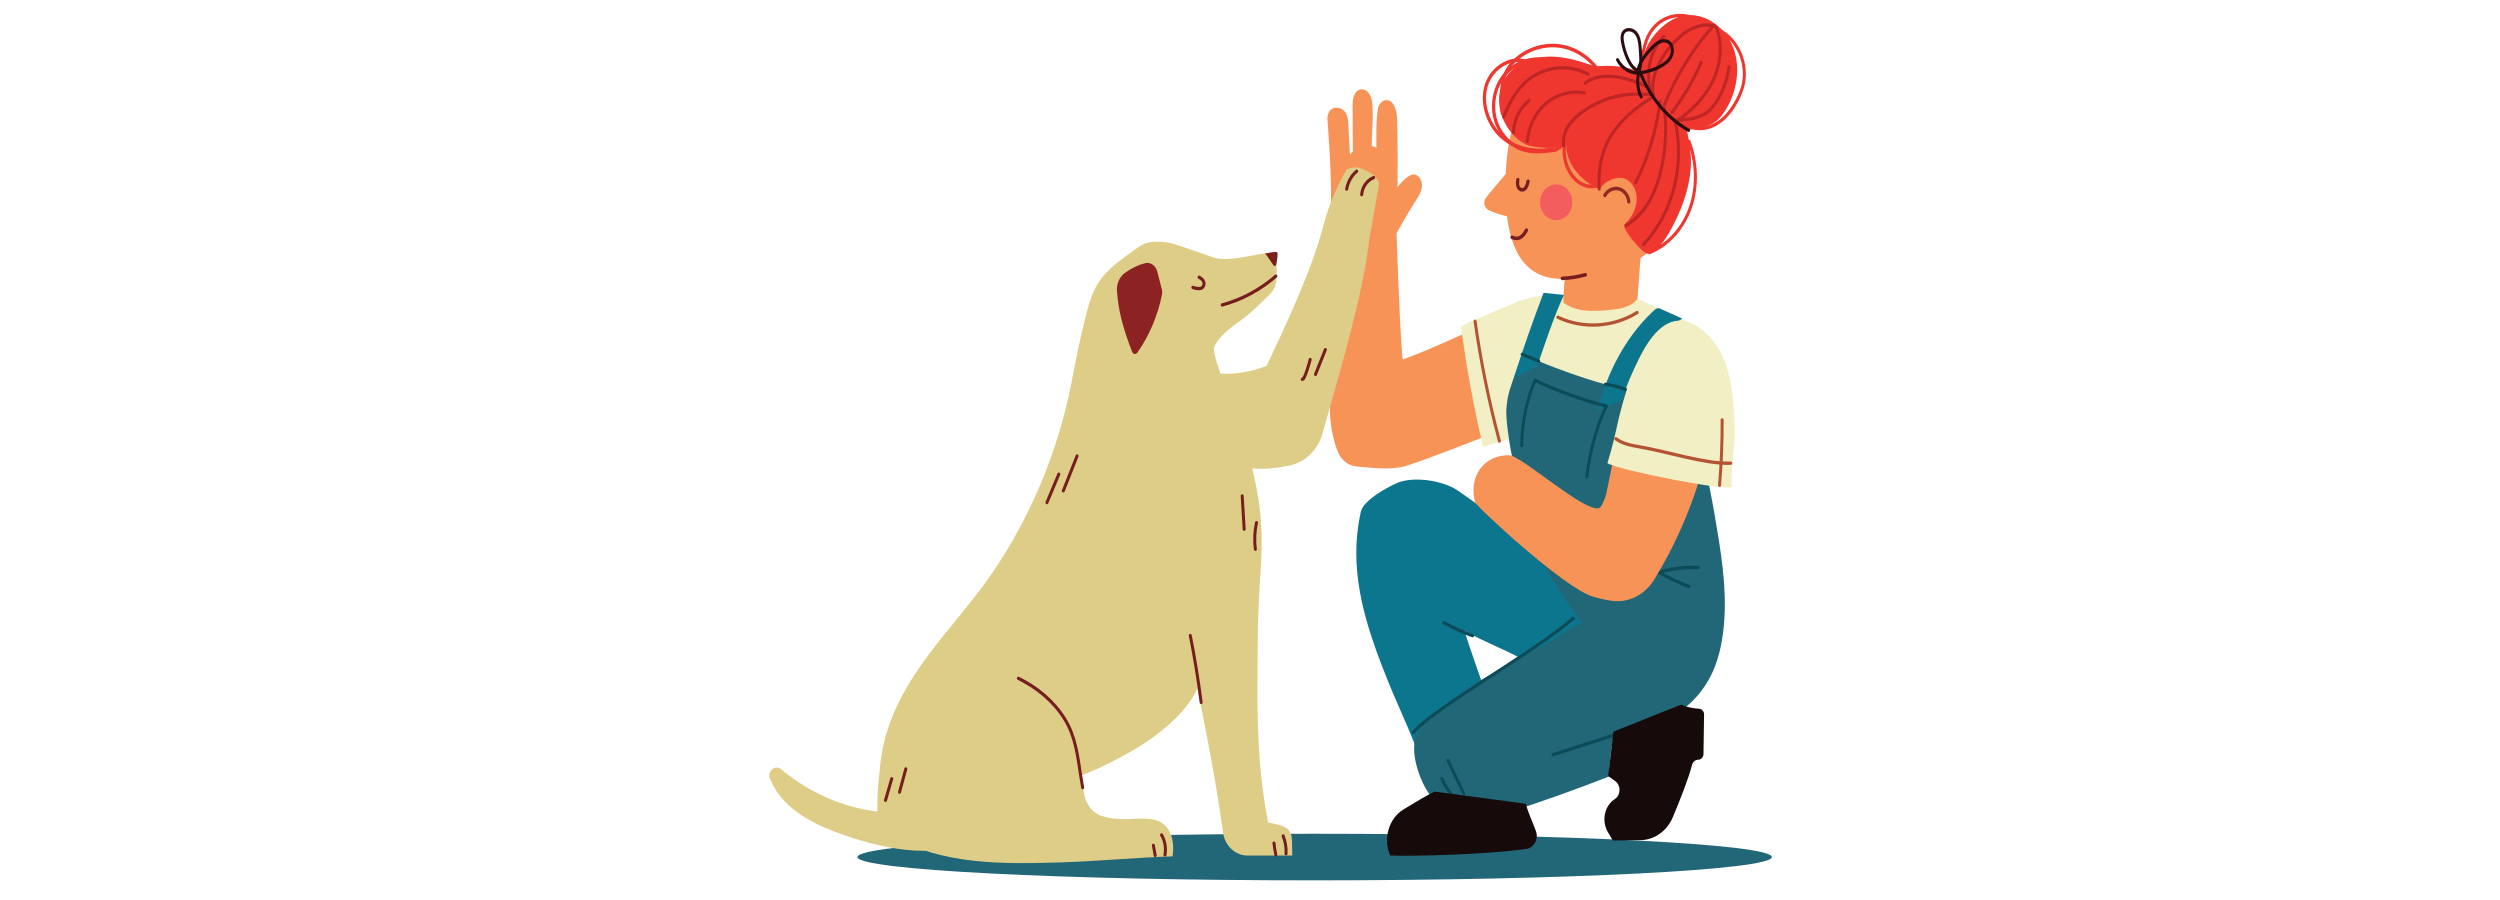 <?xml version="1.0" encoding="UTF-8" standalone="no"?>
<!-- Created with Inkscape (http://www.inkscape.org/) -->

<svg
   xmlns:dc="http://purl.org/dc/elements/1.1/"
   xmlns:cc="http://creativecommons.org/ns#"
   xmlns:rdf="http://www.w3.org/1999/02/22-rdf-syntax-ns#"
   xmlns:svg="http://www.w3.org/2000/svg"
   xmlns="http://www.w3.org/2000/svg"
   xmlns:sodipodi="http://sodipodi.sourceforge.net/DTD/sodipodi-0.dtd"
   xmlns:inkscape="http://www.inkscape.org/namespaces/inkscape"
   version="1.1"
   id="svg2"
   xml:space="preserve"
   width="1852.6"
   height="666.667"
   viewBox="0 0 1852.6 666.667"
   sodipodi:docname="login.svg"
   inkscape:version="0.92.5 (2060ec1f9f, 2020-04-08)"><defs
     id="defs6" /><sodipodi:namedview
     pagecolor="#ffffff"
     bordercolor="#666666"
     borderopacity="1"
     objecttolerance="10"
     gridtolerance="10"
     guidetolerance="10"
     inkscape:pageopacity="0"
     inkscape:pageshadow="2"
     inkscape:window-width="1366"
     inkscape:window-height="700"
     id="namedview4"
     showgrid="false"
     inkscape:zoom="0.21483321"
     inkscape:cx="2216.9421"
     inkscape:cy="756.30769"
     inkscape:window-x="0"
     inkscape:window-y="38"
     inkscape:window-maximized="1"
     inkscape:current-layer="g10" /><g
     id="g10"
     inkscape:groupmode="layer"
     inkscape:label="ink_ext_XXXXXX"
     transform="matrix(1.333,0,0,-1.333,0,666.667)"><g
       id="g1050"
       transform="matrix(1.266,0,0,1.401,-705.627,-80.117)"><path
         d="m 1335.4,74.084 c 0,-5.107 -89.88,-9.246 -200.76,-9.246 -110.88,0 -200.765,4.139 -200.765,9.246 0,5.106 89.885,9.246 200.765,9.246 110.88,0 200.76,-4.14 200.76,-9.246"
         style="fill:#216778;fill-opacity:1;fill-rule:nonzero;stroke:none;stroke-width:0.1"
         id="path452"
         inkscape:connector-curvature="0" /><path
         d="m 1141.43,254.582 c -0.35,-5.949 0.52,-11.965 2.54,-17.571 0.49,-1.335 1.04,-2.66 1.85,-3.822 1.68,-2.395 4.48,-3.97 7.4,-4.16 7.01,-0.457 14.36,-1.498 21.19,0.17 6.82,1.668 44.34,14.948 46.96,16.15 l 24.66,50.192 c -6.83,2.189 -17.94,0.77 -28.51,-5.834 -6.08,-3.8 -37.97,-16.511 -44.25,-18.161 -1.85,16.503 -3.31,77.288 -4.29,79.909 -0.98,2.621 -7.84,4.449 -10.57,5.063 -2.73,0.614 -6.92,-1.552 -8.35,-3.958 -3.6,-6.048 -8.3,-6.323 -8.23,-13.358 l -0.4,-84.62"
         style="fill:#f79357;fill-opacity:1;fill-rule:nonzero;stroke:none;stroke-width:0.1"
         id="path454"
         inkscape:connector-curvature="0" /><path
         d="m 1141.83,339.202 c -0.14,9.84 -0.81,17.743 -1.55,27.561 -0.14,1.775 0.71,4.303 3.28,4.611 1.99,0.239 3.97,-0.567 4.86,-2.164 0.89,-1.597 1,-3.432 1.07,-5.209 0.31,-7.169 1.18,-14.556 0.83,-21.722"
         style="fill:#f79357;fill-opacity:1;fill-rule:nonzero;stroke:none;stroke-width:0.1"
         id="path456"
         inkscape:connector-curvature="0" /><path
         d="m 1151.42,354.342 c -0.04,5.72 -0.08,11.439 -0.11,17.158 -0.01,1.452 -0.02,2.938 0.47,4.306 0.48,1.369 1.57,2.619 2.99,2.891 1.62,0.31 3.26,-0.735 4.12,-2.141 0.86,-1.406 1.08,-3.103 1.19,-4.747 0.46,-7.283 -1.03,-14.64 -0.01,-21.866"
         style="fill:#f79357;fill-opacity:1;fill-rule:nonzero;stroke:none;stroke-width:0.1"
         id="path458"
         inkscape:connector-curvature="0" /><path
         d="m 1161.77,348.419 c -0.01,4.592 -0.01,9.184 -0.02,13.776 0,2.932 0.19,5.895 0.67,8.765 0.75,4.472 8.11,6.083 8.45,-4.268 0.35,-10.491 0.24,-22.395 0.12,-32.892"
         style="fill:#f79357;fill-opacity:1;fill-rule:nonzero;stroke:none;stroke-width:0.1"
         id="path460"
         inkscape:connector-curvature="0" /><path
         d="m 1169.94,338.479 c 1.02,1.682 3.98,4.562 5.67,5.58 0.86,0.514 1.82,0.934 2.82,0.863 2.19,-0.158 3.55,-2.698 3.3,-4.879 -0.26,-2.181 -1.62,-4.047 -2.9,-5.834 -3.68,-5.16 -7.26,-11.278 -10.63,-16.135"
         style="fill:#f79357;fill-opacity:1;fill-rule:nonzero;stroke:none;stroke-width:0.1"
         id="path462"
         inkscape:connector-curvature="0" /><path
         d="m 1247.83,296.582 c -9.21,1.408 -18.81,0.228 -27.42,-3.369 -4.69,-1.961 -19.1,-7.066 -21.46,-8.675 2.3,-16.019 5.53,-31.905 9.65,-47.554 3.14,0.716 12.29,3.132 14.33,3.477 5.04,0.852 10.09,1.705 15.17,2.302 0.06,19.159 3.37,35.747 9.73,53.819"
         style="fill:#f1efc3;fill-opacity:1;fill-rule:nonzero;stroke:none;stroke-width:0.1"
         id="path464"
         inkscape:connector-curvature="0" /><path
         d="m 1205.09,286.702 c 2.52,-16.059 6.09,-31.953 10.69,-47.544"
         style="fill:none;stroke:#b45332;stroke-width:1.321;stroke-linecap:round;stroke-linejoin:round;stroke-miterlimit:10;stroke-dasharray:none;stroke-opacity:1"
         id="path466"
         inkscape:connector-curvature="0" /><path
         d="m 1303.7,279.25 c -3.96,4.623 -27.29,16.291 -27.29,16.291 l 1.54,18.931 -33.4,-7.259 c 0,-5.504 -0.72,-8.137 -0.72,-13.64 -5.14,-8.276 -10.74,-15.669 -16.12,-23.787 3.2,-2.811 7.12,-4.621 10.99,-6.392 10.32,-4.729 20.65,-9.458 30.97,-14.188 0.74,-0.339 1.54,-0.688 2.35,-0.554 1.11,0.184 1.85,1.203 2.48,2.139 7.41,11.121 21.79,17.338 29.2,28.459"
         style="fill:#f79357;fill-opacity:1;fill-rule:nonzero;stroke:none;stroke-width:0.1"
         id="path468"
         inkscape:connector-curvature="0" /><path
         d="m 1295.12,353.436 c 0,-22.655 -6.5,-40.153 -26.5,-45.369 -21.77,-5.678 -52.9,-15.56 -50,38.147 1.73,31.945 18.24,41.02 40.74,41.02 22.5,0 35.76,-11.143 35.76,-33.798"
         style="fill:#f79357;fill-opacity:1;fill-rule:nonzero;stroke:none;stroke-width:0.1"
         id="path470"
         inkscape:connector-curvature="0" /><path
         d="m 1219.61,346.548 c -0.72,-1.389 -6.91,-7.456 -9.73,-10.847 -1.3,-1.557 -0.8,-3.903 1.01,-4.817 3.25,-1.642 9.84,-2.906 11.68,-3.256"
         style="fill:#f79357;fill-opacity:1;fill-rule:nonzero;stroke:none;stroke-width:0.1"
         id="path472"
         inkscape:connector-curvature="0" /><path
         d="m 1262.07,336.628 c 1.23,2.057 3.87,3.157 6.21,2.589 2.33,-0.568 4.17,-2.759 4.32,-5.155"
         style="fill:none;stroke:#8f2b20;stroke-width:1.418;stroke-linecap:round;stroke-linejoin:round;stroke-miterlimit:10;stroke-dasharray:none;stroke-opacity:1"
         id="path474"
         inkscape:connector-curvature="0" /><path
         d="m 1223.87,342.861 c -0.33,-1.931 -0.06,-3.594 1.54,-4 1.61,-0.407 2.62,1.597 2.97,3.37"
         style="fill:none;stroke:#751d1f;stroke-width:1.418;stroke-linecap:round;stroke-linejoin:round;stroke-miterlimit:10;stroke-dasharray:none;stroke-opacity:1"
         id="path476"
         inkscape:connector-curvature="0" /><path
         d="m 1221.29,320.011 c 2.92,-1.196 4.77,0.122 6.37,2.842"
         style="fill:none;stroke:#751d1f;stroke-width:1.418;stroke-linecap:round;stroke-linejoin:round;stroke-miterlimit:10;stroke-dasharray:none;stroke-opacity:1"
         id="path478"
         inkscape:connector-curvature="0" /><path
         d="m 1243.38,303.695 c 3.42,0.121 6.83,0.606 10.15,1.446"
         style="fill:none;stroke:#751d1f;stroke-width:1.418;stroke-linecap:round;stroke-linejoin:round;stroke-miterlimit:10;stroke-dasharray:none;stroke-opacity:1"
         id="path480"
         inkscape:connector-curvature="0" /><path
         d="m 1230.74,390.831 c -2.37,-0.587 -4.7,-1.496 -6.97,-2.803 -6.03,-3.46 -9.14,-9.805 -7.85,-16.658 1.16,-6.14 5.9,-12.136 11.68,-14.621 2.33,-1.004 17.1,-2.878 17.55,1.459 -0.88,-8.565 6.43,-15.922 14.45,-19.056 1.25,1.003 2.02,2.195 3.46,2.916 2.27,1.145 4.88,1.949 7.34,1.311 3.01,-0.779 5.18,-3.689 5.6,-6.767 0.41,-3.076 -0.74,-6.218 -2.61,-8.697 -0.79,-1.046 -1.7,-1.996 -2.72,-2.821 -1.51,-1.226 8.12,-11.864 10.34,-11.621 4.97,0.542 9.79,8.939 11.87,12.726 3.68,6.693 6.38,14.038 6.95,21.657 0.57,7.619 -2.46,21.154 -7.39,26.994 -14.36,17.013 -33.07,12.387 -35.28,13.118 -8.54,2.829 -17.72,5.02 -26.42,2.863"
         style="fill:#ef362f;fill-opacity:1;fill-rule:nonzero;stroke:none;stroke-width:0.1"
         id="path482"
         inkscape:connector-curvature="0" /><path
         d="m 1276.85,374.129 c 0.4,6.168 0.73,15.615 3.52,21.133 2.78,5.518 8.57,10.583 14.51,12.277 9.35,2.662 19.91,-3.344 23.61,-12.327 3.71,-8.983 1.08,-19.845 -5.32,-27.156 -4.89,-5.584 -13.12,-5.025 -20.47,-6.034"
         style="fill:#ef362f;fill-opacity:1;fill-rule:nonzero;stroke:none;stroke-width:0.1"
         id="path484"
         inkscape:connector-curvature="0" /><path
         d="m 1247.76,360.904 c -1.76,-1.995 -5.46,-6.055 -8.1,-6.353 -4.37,-0.491 -8.85,-0.975 -13.1,0.144 -5.89,1.551 -10.81,6.32 -12.58,12.147 -1.78,5.826 -0.35,12.512 3.62,17.128 4.41,5.122 11.62,7.455 18.32,6.574 6.7,-0.882 12.82,-4.743 17.1,-9.976"
         style="fill:none;stroke:#ef362f;stroke-width:1.418;stroke-linecap:butt;stroke-linejoin:miter;stroke-miterlimit:10;stroke-dasharray:none;stroke-opacity:1"
         id="path486"
         inkscape:connector-curvature="0" /><path
         d="m 1245.05,359.178 c -2.16,-5.89 -0.05,-13.078 4.95,-16.868 3.05,-2.31 7.77,-3.185 10.5,-0.513"
         style="fill:none;stroke:#ef362f;stroke-width:1.418;stroke-linecap:butt;stroke-linejoin:miter;stroke-miterlimit:10;stroke-dasharray:none;stroke-opacity:1"
         id="path488"
         inkscape:connector-curvature="0" /><path
         d="m 1280.81,370.387 c -3.34,7.752 -3.53,17.922 -1.14,25.941 2.99,10.027 12.91,13.915 22.34,10.418 2.17,-0.803 4.2,-1.964 5.97,-3.449 4.91,-4.112 7.7,-10.623 7.29,-17.011"
         style="fill:none;stroke:#ef362f;stroke-width:1.321;stroke-linecap:butt;stroke-linejoin:miter;stroke-miterlimit:10;stroke-dasharray:none;stroke-opacity:1"
         id="path490"
         inkscape:connector-curvature="0" /><path
         d="m 1217.14,368.742 c -0.63,6.097 -1.13,12.742 2.22,17.873 1.14,1.75 2.68,3.215 4.36,4.459 5.88,4.36 13.69,6.019 20.84,4.427 7.15,-1.592 13.52,-6.407 17,-12.852"
         style="fill:none;stroke:#ef362f;stroke-width:1.418;stroke-linecap:butt;stroke-linejoin:miter;stroke-miterlimit:10;stroke-dasharray:none;stroke-opacity:1"
         id="path492"
         inkscape:connector-curvature="0" /><path
         d="m 1310.56,403.696 c -3.27,0.975 -6.84,0.52 -9.98,-0.791 -3.14,-1.31 -5.89,-3.43 -8.35,-5.786 -5.45,-5.24 -9.82,-12.431 -9.05,-19.958"
         style="fill:none;stroke:#be2626;stroke-width:1.321;stroke-linecap:round;stroke-linejoin:round;stroke-miterlimit:10;stroke-dasharray:none;stroke-opacity:1"
         id="path494"
         inkscape:connector-curvature="0" /><path
         d="m 1311.18,402.915 c 2.8,-6.823 1.65,-14.852 -1.91,-21.314 -3.55,-6.462 -9.29,-11.499 -15.54,-15.41 -0.15,-0.089 -0.34,-0.177 -0.47,-0.074 -0.13,0.104 0.09,0.37 0.16,0.215"
         style="fill:none;stroke:#be2626;stroke-width:1.321;stroke-linecap:round;stroke-linejoin:round;stroke-miterlimit:10;stroke-dasharray:none;stroke-opacity:1"
         id="path496"
         inkscape:connector-curvature="0" /><path
         d="m 1288.18,372.54 c 5.12,11.305 12.19,21.729 20.79,30.68 0.36,0.378 0.94,0.774 1.35,0.444"
         style="fill:none;stroke:#be2626;stroke-width:1.321;stroke-linecap:round;stroke-linejoin:round;stroke-miterlimit:10;stroke-dasharray:none;stroke-opacity:1"
         id="path498"
         inkscape:connector-curvature="0" /><path
         d="m 1293.56,366.413 c 5.11,0.298 10.61,0.741 14.54,4.019 1.11,0.929 2.05,2.051 2.9,3.226 2.95,4.092 4.89,8.912 5.59,13.911"
         style="fill:none;stroke:#be2626;stroke-width:1.321;stroke-linecap:round;stroke-linejoin:round;stroke-miterlimit:10;stroke-dasharray:none;stroke-opacity:1"
         id="path500"
         inkscape:connector-curvature="0" /><path
         d="m 1240.15,355.099 c -7.78,-1.499 -16.32,-0.433 -22.69,4.272 -6.38,4.705 -9.98,13.436 -7.43,20.936 2.55,7.5 11.96,12.282 19.07,8.799"
         style="fill:none;stroke:#ef362f;stroke-width:1.418;stroke-linecap:butt;stroke-linejoin:miter;stroke-miterlimit:10;stroke-dasharray:none;stroke-opacity:1"
         id="path502"
         inkscape:connector-curvature="0" /><path
         d="m 1282.31,377.895 c -2.52,7.494 -0.24,16.375 5.59,21.721"
         style="fill:none;stroke:#be2626;stroke-width:1.321;stroke-linecap:round;stroke-linejoin:round;stroke-miterlimit:10;stroke-dasharray:none;stroke-opacity:1"
         id="path504"
         inkscape:connector-curvature="0" /><path
         d="m 1217.63,367.821 c 2.09,4.536 4.57,8.992 8.15,12.467 7.48,7.244 19.65,9.103 28.95,4.42"
         style="fill:none;stroke:#be2626;stroke-width:1.321;stroke-linecap:round;stroke-linejoin:round;stroke-miterlimit:10;stroke-dasharray:none;stroke-opacity:1"
         id="path506"
         inkscape:connector-curvature="0" /><path
         d="m 1228.04,358.054 c 0.5,5.906 3.58,11.548 8.29,15.151 4.71,3.603 10.96,5.113 16.79,4.052"
         style="fill:none;stroke:#be2626;stroke-width:1.321;stroke-linecap:round;stroke-linejoin:round;stroke-miterlimit:10;stroke-dasharray:none;stroke-opacity:1"
         id="path508"
         inkscape:connector-curvature="0" /><path
         d="m 1221.95,361.592 c 0.17,5.002 2.83,9.858 6.94,12.703"
         style="fill:none;stroke:#be2626;stroke-width:1.321;stroke-linecap:round;stroke-linejoin:round;stroke-miterlimit:10;stroke-dasharray:none;stroke-opacity:1"
         id="path510"
         inkscape:connector-curvature="0" /><path
         d="m 1283.4,375.89 c -11.16,-6.563 -25.27,-15.685 -23.8,-36.738"
         style="fill:none;stroke:#be2626;stroke-width:1.321;stroke-linecap:round;stroke-linejoin:round;stroke-miterlimit:10;stroke-dasharray:none;stroke-opacity:1"
         id="path512"
         inkscape:connector-curvature="0" /><path
         d="m 1292.81,366.456 c 4.69,-17.294 -0.81,-36.959 -13.79,-49.308"
         style="fill:none;stroke:#be2626;stroke-width:1.321;stroke-linecap:round;stroke-linejoin:round;stroke-miterlimit:10;stroke-dasharray:none;stroke-opacity:1"
         id="path514"
         inkscape:connector-curvature="0" /><path
         d="m 1288.18,371.267 c 1.17,-6.83 0.53,-16.19 -0.99,-22.784 -2.18,-9.487 -6.45,-18.685 -15.71,-23.746"
         style="fill:none;stroke:#be2626;stroke-width:1.321;stroke-linecap:round;stroke-linejoin:round;stroke-miterlimit:10;stroke-dasharray:none;stroke-opacity:1"
         id="path516"
         inkscape:connector-curvature="0" /><path
         d="m 1243.94,356.408 c -1,8.007 7.43,13.402 13.65,16.303 8.58,3.998 16.61,4.66 25.97,3.839"
         style="fill:none;stroke:#be2626;stroke-width:1.321;stroke-linecap:round;stroke-linejoin:round;stroke-miterlimit:10;stroke-dasharray:none;stroke-opacity:1"
         id="path518"
         inkscape:connector-curvature="0" /><path
         d="m 1253.51,381.174 c 9.2,6.6 25.76,-0.661 28.4,-1.982"
         style="fill:none;stroke:#be2626;stroke-width:1.321;stroke-linecap:round;stroke-linejoin:round;stroke-miterlimit:10;stroke-dasharray:none;stroke-opacity:1"
         id="path520"
         inkscape:connector-curvature="0" /><path
         d="m 1291.58,369.541 c 5.05,6.071 9.37,12.758 12.83,19.866"
         style="fill:none;stroke:#be2626;stroke-width:1.321;stroke-linecap:round;stroke-linejoin:round;stroke-miterlimit:10;stroke-dasharray:none;stroke-opacity:1"
         id="path522"
         inkscape:connector-curvature="0" /><path
         d="m 1286.35,373.873 c -1.59,-11.251 -5.24,-22.207 -10.73,-32.156"
         style="fill:none;stroke:#be2626;stroke-width:1.321;stroke-linecap:round;stroke-linejoin:round;stroke-miterlimit:10;stroke-dasharray:none;stroke-opacity:1"
         id="path524"
         inkscape:connector-curvature="0" /><path
         d="m 1277.29,386.237 c 4.19,-10.172 11.79,-18.739 21.57,-23.775"
         style="fill:none;stroke:#2a0c11;stroke-width:1.321;stroke-linecap:round;stroke-linejoin:round;stroke-miterlimit:10;stroke-dasharray:none;stroke-opacity:1"
         id="path526"
         inkscape:connector-curvature="0" /><path
         d="m 1269.83,397.566 c -0.24,1.243 -0.34,2.635 0.38,3.675 1.19,1.718 4.04,1.374 5.46,-0.164 1.42,-1.538 1.75,-3.763 1.91,-5.848 0.21,-2.811 0.72,-6.678 -0.48,-9.158 -4.16,0.665 -6.57,7.846 -7.27,11.495 z"
         style="fill:none;stroke:#2a0c11;stroke-width:1.321;stroke-linecap:round;stroke-linejoin:round;stroke-miterlimit:10;stroke-dasharray:none;stroke-opacity:1"
         id="path528"
         inkscape:connector-curvature="0" /><path
         d="m 1283.31,395.68 c 0.95,0.848 2,1.637 3.21,2.04 1.21,0.403 2.62,0.371 3.68,-0.34 1.79,-1.205 1.93,-3.961 0.83,-5.822 -1.1,-1.86 -3.08,-3 -5.04,-3.926 -0.95,-0.451 -1.91,-0.872 -2.93,-1.159 -1.78,-0.508 -4.5,-1.294 -6.27,-1.187 -0.77,3.252 4.31,8.426 6.52,10.394 z"
         style="fill:none;stroke:#2a0c11;stroke-width:1.321;stroke-linecap:round;stroke-linejoin:round;stroke-miterlimit:10;stroke-dasharray:none;stroke-opacity:1"
         id="path530"
         inkscape:connector-curvature="0" /><path
         d="m 1277.14,385.847 c -1.11,-3.307 -0.78,-7.069 0.89,-10.13"
         style="fill:none;stroke:#2a0c11;stroke-width:1.321;stroke-linecap:round;stroke-linejoin:round;stroke-miterlimit:10;stroke-dasharray:none;stroke-opacity:1"
         id="path532"
         inkscape:connector-curvature="0" /><path
         d="m 1267.65,390.445 c 1.86,-3.392 5.79,-5.534 9.65,-5.266"
         style="fill:none;stroke:#2a0c11;stroke-width:1.321;stroke-linecap:round;stroke-linejoin:round;stroke-miterlimit:10;stroke-dasharray:none;stroke-opacity:1"
         id="path534"
         inkscape:connector-curvature="0" /><path
         d="m 1300.47,363.586 c 3.93,-1.077 8.24,-0.099 11.69,2.065 3.45,2.164 6.11,5.421 8.13,8.957 1.01,1.756 1.87,3.603 2.42,5.55 2.36,8.347 -2.09,18.08 -9.95,21.752"
         style="fill:none;stroke:#ef362f;stroke-width:1.321;stroke-linecap:butt;stroke-linejoin:miter;stroke-miterlimit:10;stroke-dasharray:none;stroke-opacity:1"
         id="path536"
         inkscape:connector-curvature="0" /><path
         d="m 1281.27,313.832 c 8.52,2.856 15.39,9.924 18.52,18.349 3.12,8.425 2.59,18.036 -0.95,26.296"
         style="fill:none;stroke:#ef362f;stroke-width:1.321;stroke-linecap:butt;stroke-linejoin:miter;stroke-miterlimit:10;stroke-dasharray:none;stroke-opacity:1"
         id="path538"
         inkscape:connector-curvature="0" /><path
         d="m 1243.3,294.559 c 5.77,-4.453 13.8,-4.017 21.05,-3.369 4.37,0.39 9.21,1.013 12.05,4.362 3.53,-1.552 17.08,-6.409 22.46,-9.478 -9.31,-8.022 -16.84,-22.437 -23.51,-32.765 -0.37,-0.577 -0.82,-1.187 -1.49,-1.343 -0.62,-0.144 -1.24,0.138 -1.81,0.41 -15.05,7.171 -30.95,12.543 -47.27,15.963 4.18,9.222 12.62,17.991 18.52,26.22"
         style="fill:#f1efc3;fill-opacity:1;fill-rule:nonzero;stroke:none;stroke-width:0.1"
         id="path540"
         inkscape:connector-curvature="0" /><path
         d="m 1241.44,288.274 c 11.08,-4.716 24.32,-4.001 34.83,1.878"
         style="fill:none;stroke:#b45332;stroke-width:1.321;stroke-linecap:round;stroke-linejoin:round;stroke-miterlimit:10;stroke-dasharray:none;stroke-opacity:1"
         id="path542"
         inkscape:connector-curvature="0" /><path
         d="m 1210,138.723 c -3.39,8.331 -6.6,16.737 -9.62,25.208 9.26,-4.819 17.65,-7.268 26.91,-12.088 z m 31.62,52.033 c -0.55,0.409 -37.5,24.776 -44.45,28.944 -6.52,3.903 -19.56,5.615 -26.58,2.717 -4.46,-1.842 -14.56,-6.721 -15.7,-11.409 -5.37,-22.065 1.12,-42.11 10.13,-62.958 6.27,-14.53 8.97,-18.254 15.41,-33.461 8.8,9.025 19.09,14.378 27.95,20.913 14.46,10.653 27.13,21.42 44.72,30.618 l -11.48,24.636"
         style="fill:#0d768f;fill-opacity:1;fill-rule:nonzero;stroke:none;stroke-width:0.1"
         id="path544"
         inkscape:connector-curvature="0" /><path
         d="m 1297.54,133.52 c 11.37,8.543 15.71,19.721 16.93,33.891 1.22,14.17 -1.52,28.347 -4.16,42.32 -2.65,13.974 -6.17,28.134 -10.59,42.341 l -37.4,9.567 c -10.18,2.51 -24.45,7.152 -34.15,11.106 l -2.73,-0.539 c -2.01,-4.232 -3.56,-8.289 -5.11,-12.713 -0.93,-2.625 -1.26,-4.986 -1.49,-7.759 -0.29,-3.521 1.12,-12.222 1.82,-15.685 1.4,-6.968 3.27,-8.445 4.67,-15.413 0.38,-1.869 5.29,-22.836 5.29,-22.836 6.33,-10.827 13.38,-21.466 21.58,-30.959 -4.03,-1.134 -7.65,-3.352 -11.21,-5.543 -4.99,-3.075 -34.77,-16.729 -42.7,-22.678 -6.27,-4.704 -13.84,-8.48 -18.3,-15.182 -3.55,-5.351 -0.73,-14.575 2.29,-20.181 2.84,-5.277 7.77,-10.759 13.47,-12.943 7.62,-2.917 16.15,-0.775 23.98,1.505 14.86,4.323 29.6,9.068 44.18,14.229 0.17,5.76 0.93,11.504 2.26,17.113 6.6,2.682 25.68,6.084 31.37,10.359"
         style="fill:#216778;fill-opacity:1;fill-rule:nonzero;stroke:none;stroke-width:0.1"
         id="path546"
         inkscape:connector-curvature="0" /><path
         d="m 1222.47,264.942 c 2.19,-0.916 7.5,4.303 9.69,3.388 3.74,9.658 7.24,19.578 11.94,28.806 -2.82,0.258 -6.14,0.558 -8.95,0.815 -3.63,-8.646 -10.2,-25.085 -12.68,-33.009"
         style="fill:#0d768f;fill-opacity:1;fill-rule:nonzero;stroke:none;stroke-width:0.1"
         id="path548"
         inkscape:connector-curvature="0" /><path
         d="m 1269.86,255.366 c 1.65,6.439 5.72,14.398 10.13,20.378 4.42,5.981 16.12,11.982 16.12,11.982 l -10.4,4.21 c -1.37,-0.248 -1.89,-0.795 -2.94,-1.704 -11.62,-10.008 -19.8,-24.028 -23.81,-38.829"
         style="fill:#0d768f;fill-opacity:1;fill-rule:nonzero;stroke:none;stroke-width:0.1"
         id="path550"
         inkscape:connector-curvature="0" /><path
         d="m 1177.54,122.977 c 7.47,9.337 53.52,32.116 71.13,46.205"
         style="fill:none;stroke:#0c4c58;stroke-width:1.321;stroke-linecap:butt;stroke-linejoin:miter;stroke-miterlimit:10;stroke-dasharray:none;stroke-opacity:1"
         id="path552"
         inkscape:connector-curvature="0" /><path
         d="m 1254.17,224.987 c 1.15,9.243 4.16,19.873 8.59,28.067 -9.69,2.066 -22.26,6.192 -31.33,10.201 -3.71,-7.935 -5.86,-17.07 -5.84,-25.831"
         style="fill:none;stroke:#0c4c58;stroke-width:1.321;stroke-linecap:round;stroke-linejoin:round;stroke-miterlimit:10;stroke-dasharray:none;stroke-opacity:1"
         id="path554"
         inkscape:connector-curvature="0" /><path
         d="m 1262.32,261.674 c 3.03,-0.321 6.01,-1.021 8.86,-2.079"
         style="fill:none;stroke:#0c4c58;stroke-width:1.321;stroke-linecap:round;stroke-linejoin:round;stroke-miterlimit:10;stroke-dasharray:none;stroke-opacity:1"
         id="path556"
         inkscape:connector-curvature="0" /><path
         d="m 1225.78,273.573 7.26,-2.688"
         style="fill:none;stroke:#0c4c58;stroke-width:1.321;stroke-linecap:round;stroke-linejoin:round;stroke-miterlimit:10;stroke-dasharray:none;stroke-opacity:1"
         id="path558"
         inkscape:connector-curvature="0" /><path
         d="m 1191.38,167.059 c 4.08,-1.987 8.29,-3.706 12.6,-5.141"
         style="fill:none;stroke:#0c4c58;stroke-width:1.321;stroke-linecap:round;stroke-linejoin:round;stroke-miterlimit:10;stroke-dasharray:none;stroke-opacity:1"
         id="path560"
         inkscape:connector-curvature="0" /><path
         d="m 1286.48,187.229 c 5.39,1.379 11,1.961 16.56,1.719"
         style="fill:none;stroke:#0c4c58;stroke-width:1.321;stroke-linecap:round;stroke-linejoin:round;stroke-miterlimit:10;stroke-dasharray:none;stroke-opacity:1"
         id="path562"
         inkscape:connector-curvature="0" /><path
         d="m 1285.35,187.291 c 4.4,-2.278 8.96,-4.233 13.63,-5.844"
         style="fill:none;stroke:#0c4c58;stroke-width:1.321;stroke-linecap:round;stroke-linejoin:round;stroke-miterlimit:10;stroke-dasharray:none;stroke-opacity:1"
         id="path564"
         inkscape:connector-curvature="0" /><path
         d="m 1239.31,114.692 c 8.8,2.561 17.6,5.12 26.4,7.681"
         style="fill:none;stroke:#0c4c58;stroke-width:1.321;stroke-linecap:round;stroke-linejoin:round;stroke-miterlimit:10;stroke-dasharray:none;stroke-opacity:1"
         id="path566"
         inkscape:connector-curvature="0" /><path
         d="m 1190.48,105.309 c 1.09,-2.432 2.61,-4.671 4.46,-6.583"
         style="fill:none;stroke:#0c4c58;stroke-width:1.321;stroke-linecap:round;stroke-linejoin:round;stroke-miterlimit:10;stroke-dasharray:none;stroke-opacity:1"
         id="path568"
         inkscape:connector-curvature="0" /><path
         d="m 1193.19,112.383 c 2.33,-4.412 4.66,-8.823 6.99,-13.234"
         style="fill:none;stroke:#0c4c58;stroke-width:1.321;stroke-linecap:round;stroke-linejoin:round;stroke-miterlimit:10;stroke-dasharray:none;stroke-opacity:1"
         id="path570"
         inkscape:connector-curvature="0" /><path
         d="m 1187.25,100.059 c -3.75,-1.669 -8.73,-4.389 -13.61,-7.091 -6.47,-3.589 -9.03,-11.604 -5.83,-18.28 v 0 c 10.64,-0.385 43.42,0.465 59.81,2.63 3.35,0.441 5.46,3.88 4.21,7.017 -1.46,3.68 -3.48,7.361 -4.43,10.891"
         style="fill:#170a0b;fill-opacity:1;fill-rule:nonzero;stroke:none;stroke-width:0.1"
         id="path572"
         inkscape:connector-curvature="0" /><path
         d="m 1295.58,134.565 c 2.54,-1.113 5.82,-1.502 7.94,-1.636 1.21,-0.077 2.15,-1.091 2.13,-2.308 l -0.26,-15.666 c -0.02,-1.242 -1.03,-2.238 -2.27,-2.24 v 0 c -1.3,-0.001 -2.42,-0.881 -2.77,-2.135 -1.43,-5.155 -5.31,-13.97 -8.41,-20.656 -2.56,-5.514 -8.06,-9.059 -14.14,-9.129 l -12.22,-0.142 c 0,0 -0.94,1.444 -2.18,3.342 -2.9,4.446 -1.51,10.419 3.07,13.113 l 0.04,0.026 c 2.64,1.564 2.68,5.385 0.12,7.075 -1.77,1.168 -3.28,2.161 -3.11,2.022 0.74,5.578 2.33,17.615 2.33,17.615 l 29.73,10.719"
         style="fill:#170a0b;fill-opacity:1;fill-rule:nonzero;stroke:none;stroke-width:0.1"
         id="path574"
         inkscape:connector-curvature="0" /><path
         d="m 1247.82,333.905 c 0,-3.916 -3.17,-7.091 -7.09,-7.091 -3.91,0 -7.09,3.175 -7.09,7.091 0,3.916 3.18,7.091 7.09,7.091 3.92,0 7.09,-3.175 7.09,-7.091"
         style="fill:#f35d5e;fill-opacity:1;fill-rule:nonzero;stroke:none;stroke-width:0.1"
         id="path576"
         inkscape:connector-curvature="0" /><path
         d="m 1220.93,233.463 c 8.52,-3.4 27.27,-18.452 36.14,-20.783 0.92,-0.242 1.96,-0.462 2.77,0.036 0.36,0.218 0.62,0.547 0.83,0.913 0.91,1.55 1.7,3.173 2.1,4.929 l 6.77,29.855 c 1.63,7.167 3.3,14.451 6.94,20.839 3.63,6.388 12.48,16.226 19.63,14.511 5.5,-1.32 4.54,-1.902 7.15,-3.852 9.8,-7.319 8.95,-19.142 7.06,-30.062 -4.05,-23.445 -13.2,-45.989 -26.57,-65.667 -4.19,-6.168 -11.49,-9.423 -18.87,-8.393 -2.99,0.416 -5.89,1.022 -8.38,1.735 -12.72,3.639 -51.72,36.323 -51.42,37.446 0,0 -2.77,7.854 2.86,13.87 5.25,5.601 12.99,4.623 12.99,4.623"
         style="fill:#f79357;fill-opacity:1;fill-rule:nonzero;stroke:none;stroke-width:0.1"
         id="path578"
         inkscape:connector-curvature="0" /><path
         d="m 1274.45,266.421 c 6.05,13.723 15.56,26.064 28.81,17.893 6.1,-3.764 10.62,-10.101 12.75,-16.945 2.14,-6.844 2.61,-14.078 3.06,-21.233 0.53,-8.173 -1.8,-16.828 -1.28,-25.002 0.16,-2.431 -49.89,6.472 -54.59,9.247 0,0 2.47,7.193 3.88,13.313 1.15,4.975 3.58,14.122 7.37,22.727"
         style="fill:#f1efc3;fill-opacity:1;fill-rule:nonzero;stroke:none;stroke-width:0.1"
         id="path580"
         inkscape:connector-curvature="0" /><path
         d="m 1266.89,240.08 c 3,-2.034 6.71,-2.641 10.3,-3.197 12.57,-1.954 29.15,-6.943 40.16,-6.502"
         style="fill:none;stroke:#b45332;stroke-width:1.321;stroke-linecap:round;stroke-linejoin:round;stroke-miterlimit:10;stroke-dasharray:none;stroke-opacity:1"
         id="path582"
         inkscape:connector-curvature="0" /><path
         d="m 1312.44,221.581 c 0.8,8.632 1.19,17.301 1.15,25.968"
         style="fill:none;stroke:#b45332;stroke-width:1.321;stroke-linecap:round;stroke-linejoin:round;stroke-miterlimit:10;stroke-dasharray:none;stroke-opacity:1"
         id="path584"
         inkscape:connector-curvature="0" /><path
         d="m 1103.1,228.647 c 7.11,-0.901 14.38,-0.551 21.37,0.995 6.51,1.437 11.74,6.316 13.7,12.683 7.21,23.449 17.67,54.498 20.42,76.407 l 4.28,21.991 c 0.66,3.395 -7.54,7.469 -10.97,7.004 -1.09,-0.149 -2.15,-0.392 -3.11,-0.707 -4.1,-6.149 -8,-14.441 -10.04,-21.545 -5.35,-18.563 -16.26,-39.293 -25.15,-56.443 -7.61,-2.774 -15.86,-3.77 -23.9,-2.885"
         style="fill:#decd87;fill-opacity:1;fill-rule:nonzero;stroke:none;stroke-width:0.1"
         id="path586"
         inkscape:connector-curvature="0" /><path
         d="m 1155.3,336.929 c 0.24,3.013 2.4,5.784 5.26,6.767"
         style="fill:none;stroke:#751d1f;stroke-width:1.321;stroke-linecap:round;stroke-linejoin:round;stroke-miterlimit:10;stroke-dasharray:none;stroke-opacity:1"
         id="path588"
         inkscape:connector-curvature="0" /><path
         d="m 1148.71,339.131 c 0.52,2.792 2.12,5.369 4.39,7.077"
         style="fill:none;stroke:#751d1f;stroke-width:1.321;stroke-linecap:round;stroke-linejoin:round;stroke-miterlimit:10;stroke-dasharray:none;stroke-opacity:1"
         id="path590"
         inkscape:connector-curvature="0" /><path
         d="m 1129.23,263.647 c 1.12,-0.356 3.46,7.876 3.46,7.876"
         style="fill:none;stroke:#751d1f;stroke-width:1.321;stroke-linecap:round;stroke-linejoin:round;stroke-miterlimit:10;stroke-dasharray:none;stroke-opacity:1"
         id="path592"
         inkscape:connector-curvature="0" /><path
         d="m 1135.03,265.62 4.32,9.806"
         style="fill:none;stroke:#751d1f;stroke-width:1.321;stroke-linecap:round;stroke-linejoin:round;stroke-miterlimit:10;stroke-dasharray:none;stroke-opacity:1"
         id="path594"
         inkscape:connector-curvature="0" /><path
         d="m 948.9,91.726 c -17.428,0.497 -34.623,6.661 -48.502,17.196 -2.632,1.997 -6.281,-0.781 -4.918,-3.79 3.665,-8.093 11.113,-13.736 20.934,-18.107 7.317,-3.256 35.071,-12.941 54.003,-9.859"
         style="fill:#decd87;fill-opacity:1;fill-rule:nonzero;stroke:none;stroke-width:0.1"
         id="path596"
         inkscape:connector-curvature="0" /><path
         d="m 1083.13,141.005 c -3.8,-8.156 -13.87,-16.07 -22.35,-21.268 -4.72,-2.896 -18.07,-9.768 -28.33,-13.162 l -0.34,-0.044 c 0.21,-1.568 0.45,-3.115 0.76,-4.622 0.87,-4.161 0.76,-5.5 3.59,-8.674 3.32,-3.723 10.42,-4.129 15.4,-4.123 6,0.008 12.87,1.358 17.3,-2.686 3.21,-2.924 3.85,-7.806 3.07,-12.073 -15.39,-0.42 -33.58,-1.969 -48.97,-2.388 -25.298,-0.691 -51.843,-1.111 -74.331,10.497 l -3.746,-1.158 c -4.049,8.736 -2.354,19.703 -1.346,28.955 3.015,27.704 23.71,46.629 41.02,66.463 20.653,23.666 35.523,52.723 42.523,83.39 0.26,1.136 0.51,2.275 0.75,3.417 1.61,7.757 3.34,15.486 5.44,23.128 1.39,5.077 2.76,10.339 5.7,14.742 3.09,4.634 7.72,8.005 12.39,11.037 6.32,4.093 7.84,6.095 15.34,5.806 2.54,-0.098 5.06,-0.573 7.48,-1.33 l 15.8,-4.93 c 5.41,-1.686 14.8,0.51 22.03,1.606 2.83,0.429 5.39,-1.671 5.54,-4.526 0.1,-1.831 0.14,-3.652 0.06,-5.477 -0.11,-2.542 -1.33,-4.896 -3.27,-6.541 -3.91,-3.317 -8.04,-7.258 -12.65,-10.138 -3.76,-2.345 -9.72,-6.441 -11.47,-10.508 -1.43,-3.344 11.33,-29.933 15.05,-42.272 5.16,-17.133 6.52,-28.421 5.52,-43.96 -0.65,-10.075 -1.42,-17.581 -1.46,-34.135 -0.04,-17.05 -1.1,-42.191 4.54,-68.064 3.09,-0.972 2.4,-0.383 5.5,-1.355 1.35,-0.424 2.78,-0.893 3.72,-1.953 1.24,-1.393 1.33,-3.429 1.36,-5.292 0.02,-1.564 0.05,-3.127 0.07,-4.691 h -19.7 c -5.4,0 -9.98,3.971 -10.75,9.322 -3.39,23.584 -11.24,57.007 -11.24,57.007"
         style="fill:#decd87;fill-opacity:1;fill-rule:nonzero;stroke:none;stroke-width:0.1"
         id="path598"
         inkscape:connector-curvature="0" /><path
         d="m 1004.56,144.987 c 7.97,-3.521 15.36,-8.875 20.33,-16.113 4.74,-6.894 5.68,-14.538 7,-22.394 0.27,-1.607 0.55,-3.222 0.89,-4.843"
         style="fill:none;stroke:#751d1f;stroke-width:1.321;stroke-linecap:round;stroke-linejoin:round;stroke-miterlimit:10;stroke-dasharray:none;stroke-opacity:1"
         id="path600"
         inkscape:connector-curvature="0" /><path
         d="m 1060.11,309.728 c -3.19,-0.765 -6.25,-2.125 -8.96,-3.986 -2.24,-1.537 -3.5,-4.191 -3.31,-6.9 0.6,-8.609 3.06,-15.803 6.59,-24.124 0.54,-1.282 1.66,-1.395 2.51,-0.292 5.16,6.687 8.82,14.519 10.66,22.76 0.17,0.745 0.13,1.524 -0.08,2.259 l -2.03,7.076 c -0.66,2.32 -3.03,3.769 -5.38,3.207"
         style="fill:#8d2222;fill-opacity:1;fill-rule:nonzero;stroke:none;stroke-width:0.1"
         id="path602"
         inkscape:connector-curvature="0" /><path
         d="m 1112.81,313.514 c 1.47,0.342 2.96,0.574 4.46,0.693 0.27,0.022 0.57,0.033 0.79,-0.123 0.34,-0.236 0.35,-0.723 0.32,-1.134 -0.1,-1.223 -0.29,-2.438 -0.58,-3.631 -0.06,-0.238 -0.13,-0.499 -0.34,-0.627 -0.4,-0.25 -0.88,0.168 -1.16,0.545 -0.98,1.274 -1.95,2.55 -2.91,3.825"
         style="fill:#7d1c1c;fill-opacity:1;fill-rule:nonzero;stroke:none;stroke-width:0.1"
         id="path604"
         inkscape:connector-curvature="0" /><path
         d="m 1081.17,300.111 c 0.98,-0.357 2.05,-0.508 3.1,-0.441 1.32,0.085 2.15,1.462 1.66,2.692 -0.33,0.818 -1.14,1.38 -2.02,1.784"
         style="fill:none;stroke:#751d1f;stroke-width:1.321;stroke-linecap:round;stroke-linejoin:round;stroke-miterlimit:10;stroke-dasharray:none;stroke-opacity:1"
         id="path606"
         inkscape:connector-curvature="0" /><path
         d="m 1094.07,293.16 c 8.54,2.077 16.63,6.002 23.55,11.428"
         style="fill:none;stroke:#751d1f;stroke-width:1.321;stroke-linecap:round;stroke-linejoin:round;stroke-miterlimit:10;stroke-dasharray:none;stroke-opacity:1"
         id="path608"
         inkscape:connector-curvature="0" /><path
         d="m 1080.04,161.967 c 1.93,-8.772 3.52,-17.616 4.77,-26.507"
         style="fill:none;stroke:#751d1f;stroke-width:1.321;stroke-linecap:round;stroke-linejoin:round;stroke-miterlimit:10;stroke-dasharray:none;stroke-opacity:1"
         id="path610"
         inkscape:connector-curvature="0" /><path
         d="m 1067.43,82.842 c 1.49,-2.303 2.04,-5.207 1.49,-7.899"
         style="fill:none;stroke:#751d1f;stroke-width:1.321;stroke-linecap:round;stroke-linejoin:round;stroke-miterlimit:10;stroke-dasharray:none;stroke-opacity:1"
         id="path612"
         inkscape:connector-curvature="0" /><path
         d="m 1063.83,78.722 c 0.27,-1.327 0.53,-2.653 0.79,-3.98"
         style="fill:none;stroke:#751d1f;stroke-width:1.321;stroke-linecap:round;stroke-linejoin:round;stroke-miterlimit:10;stroke-dasharray:none;stroke-opacity:1"
         id="path614"
         inkscape:connector-curvature="0" /><path
         d="m 1120.8,82.463 c 0.99,-2.205 1.43,-4.648 1.29,-7.059"
         style="fill:none;stroke:#751d1f;stroke-width:1.321;stroke-linecap:round;stroke-linejoin:round;stroke-miterlimit:10;stroke-dasharray:none;stroke-opacity:1"
         id="path616"
         inkscape:connector-curvature="0" /><path
         d="m 1116.79,79.585 c 0.18,-1.561 0.46,-3.11 0.82,-4.639"
         style="fill:none;stroke:#751d1f;stroke-width:1.321;stroke-linecap:round;stroke-linejoin:round;stroke-miterlimit:10;stroke-dasharray:none;stroke-opacity:1"
         id="path618"
         inkscape:connector-curvature="0" /><path
         d="m 1017.09,214.75 c 1.74,3.752 3.48,7.504 5.22,11.256"
         style="fill:none;stroke:#751d1f;stroke-width:1.321;stroke-linecap:round;stroke-linejoin:round;stroke-miterlimit:10;stroke-dasharray:none;stroke-opacity:1"
         id="path620"
         inkscape:connector-curvature="0" /><path
         d="m 1024.28,219.406 c 2.02,4.606 4.03,9.213 6.05,13.819"
         style="fill:none;stroke:#751d1f;stroke-width:1.321;stroke-linecap:round;stroke-linejoin:round;stroke-miterlimit:10;stroke-dasharray:none;stroke-opacity:1"
         id="path622"
         inkscape:connector-curvature="0" /><path
         d="m 946.195,96.61 c 0.915,2.851 1.831,5.701 2.746,8.553"
         style="fill:none;stroke:#751d1f;stroke-width:1.321;stroke-linecap:round;stroke-linejoin:round;stroke-miterlimit:10;stroke-dasharray:none;stroke-opacity:1"
         id="path624"
         inkscape:connector-curvature="0" /><path
         d="m 952.358,99.842 c 0.921,3.07 1.842,6.139 2.763,9.209"
         style="fill:none;stroke:#751d1f;stroke-width:1.321;stroke-linecap:round;stroke-linejoin:round;stroke-miterlimit:10;stroke-dasharray:none;stroke-opacity:1"
         id="path626"
         inkscape:connector-curvature="0" /><path
         d="m 1102.83,217.385 c 0.29,-4.398 0.58,-8.796 0.87,-13.195"
         style="fill:none;stroke:#751d1f;stroke-width:1.321;stroke-linecap:round;stroke-linejoin:round;stroke-miterlimit:10;stroke-dasharray:none;stroke-opacity:1"
         id="path628"
         inkscape:connector-curvature="0" /><path
         d="m 1109.11,206.771 c -0.83,-3.444 -1,-7.044 -0.5,-10.55"
         style="fill:none;stroke:#751d1f;stroke-width:1.321;stroke-linecap:round;stroke-linejoin:round;stroke-miterlimit:10;stroke-dasharray:none;stroke-opacity:1"
         id="path630"
         inkscape:connector-curvature="0" /></g></g></svg>